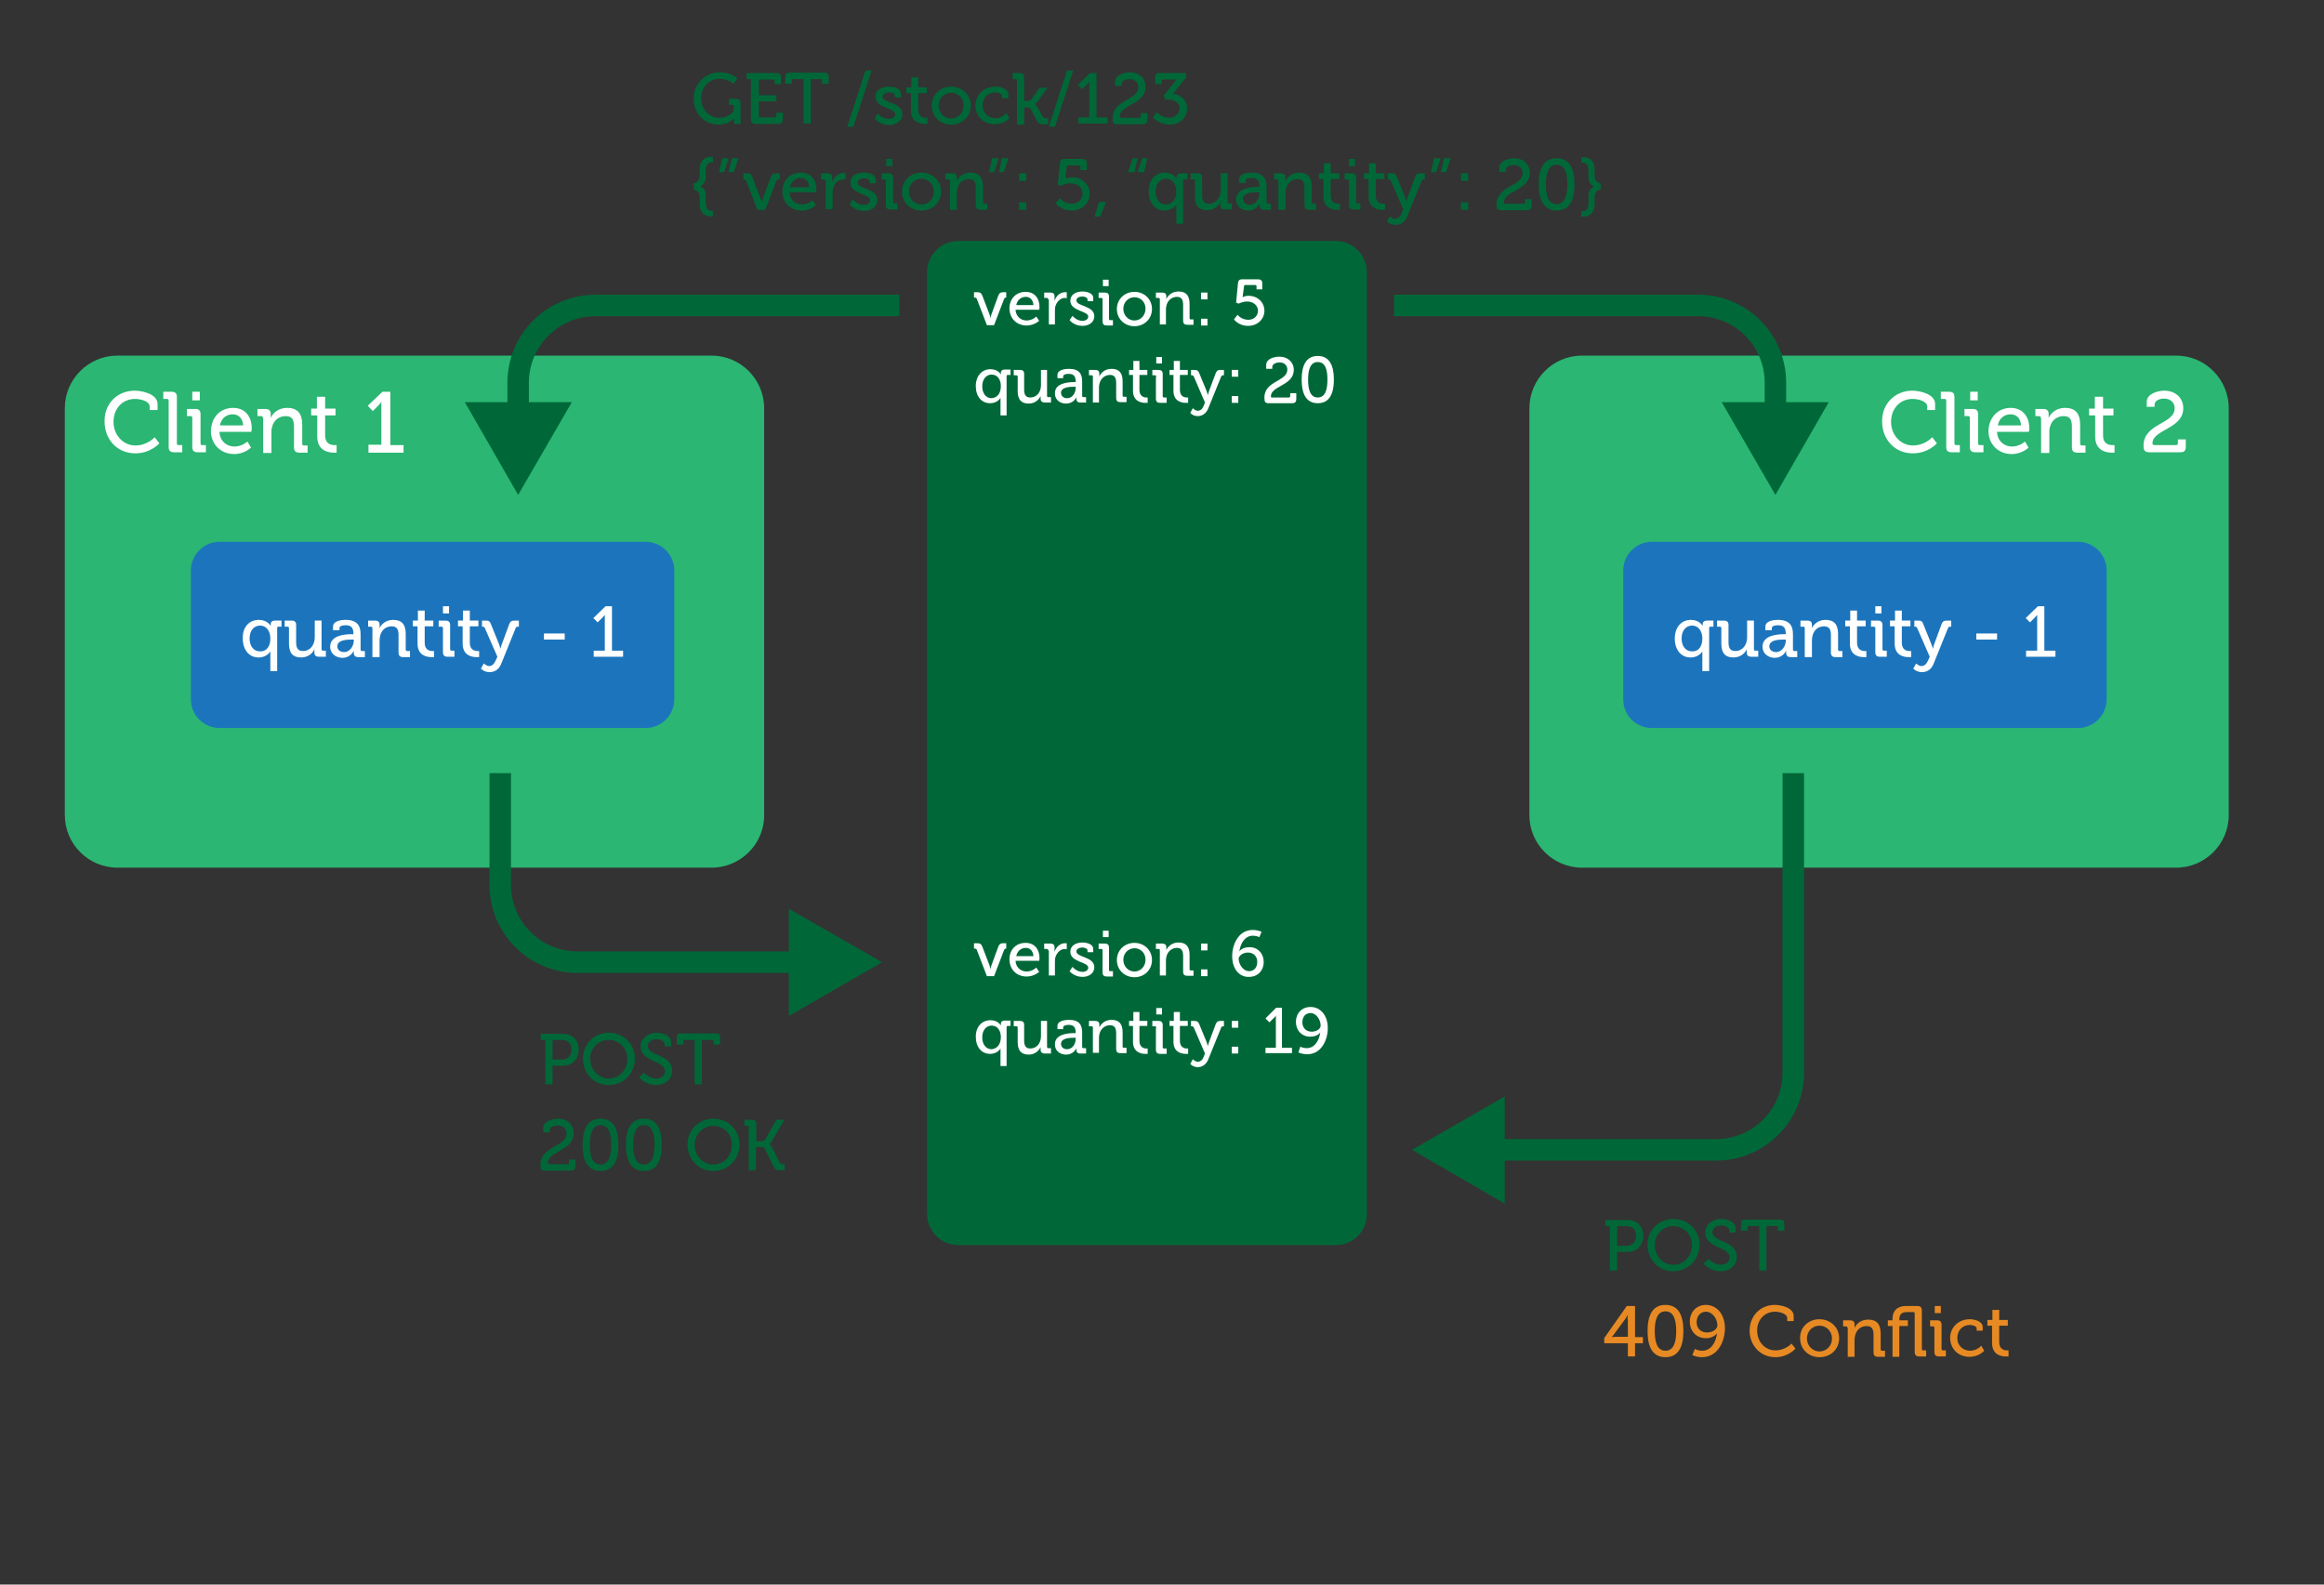 <?xml version="1.0" encoding="utf-8"?>
<!-- Generator: Adobe Illustrator 18.1.1, SVG Export Plug-In . SVG Version: 6.00 Build 0)  -->
<svg version="1.1" xmlns="http://www.w3.org/2000/svg" xmlns:xlink="http://www.w3.org/1999/xlink" x="0px" y="0px"
	 viewBox="0 0 649 442.5" enable-background="new 0 0 649 442.5" xml:space="preserve">
<rect x="0" y="0" width="649" height="442.5" fill="#333333" stroke="none"/>
<g id="Layer_1">
</g>
<g id="Layer_2">
</g>
<g id="Layer_3">
</g>
<g id="Layer_4">
</g>
<g id="Layer_5">
	<path fill="#2BB673" d="M198.7,242.3H32.8c-8.1,0-14.7-6.6-14.7-14.7V114c0-8.1,6.6-14.7,14.7-14.7h165.9c8.1,0,14.7,6.6,14.7,14.7
		v113.7C213.4,235.7,206.8,242.3,198.7,242.3z"/>
	<path fill="#006838" d="M373,347.7H267.6c-4.8,0-8.7-3.9-8.7-8.7V76c0-4.8,3.9-8.7,8.7-8.7H373c4.8,0,8.7,3.9,8.7,8.7v263.1
		C381.7,343.9,377.8,347.7,373,347.7z"/>
	<g>
		<path fill="#1C75BC" d="M180.3,203.3h-119c-4.4,0-8-3.6-8-8v-36c0-4.4,3.6-8,8-8h119c4.4,0,8,3.6,8,8v36
			C188.3,199.7,184.7,203.3,180.3,203.3z"/>
		<g>
			<path fill="#FFFFFF" d="M72.3,173.1c2.4,0,3.3,1.7,3.3,1.7h0c0,0,0-0.2,0-0.5c0-0.6,0.4-1,1.2-1h1.8v1.7h-0.8
				c-0.3,0-0.4,0.1-0.4,0.4v12h-1.9v-4.6c0-0.5,0-0.9,0-0.9h0c0,0-0.9,1.7-3.3,1.7c-2.7,0-4.4-2.2-4.4-5.3
				C67.7,175.1,69.6,173.1,72.3,173.1z M75.5,178.3c0-1.8-0.9-3.6-2.9-3.6c-1.6,0-2.9,1.3-2.9,3.6c0,2.2,1.2,3.6,2.9,3.6
				C74.1,182,75.5,180.9,75.5,178.3z"/>
			<path fill="#FFFFFF" d="M80.7,175.4c0-0.3-0.2-0.4-0.4-0.4h-0.8v-1.7h1.9c0.9,0,1.3,0.4,1.3,1.2v4.8c0,1.4,0.3,2.5,1.9,2.5
				c2.1,0,3.3-1.8,3.3-3.8v-4.7h1.9v8c0,0.3,0.2,0.4,0.4,0.4H91v1.7h-1.9c-0.9,0-1.3-0.4-1.3-1.1v-0.4c0-0.3,0-0.6,0-0.6h0
				c-0.4,1-1.7,2.3-3.7,2.3c-2.3,0-3.4-1.2-3.4-3.9V175.4z"/>
			<path fill="#FFFFFF" d="M98.3,177.1h0.4V177c0-1.8-0.7-2.4-2.2-2.4c-0.5,0-1.7,0.1-1.7,0.8v0.6H93v-1c0-1.7,2.5-1.9,3.5-1.9
				c3.3,0,4.2,1.7,4.2,4v4.3c0,0.3,0.2,0.4,0.4,0.4h0.8v1.7h-1.8c-0.9,0-1.3-0.4-1.3-1.2c0-0.3,0-0.6,0-0.6h0c0,0-0.8,2-3.2,2
				c-1.7,0-3.4-1.1-3.4-3.1C92.2,177.3,96.6,177.1,98.3,177.1z M96.1,182.1c1.6,0,2.7-1.7,2.7-3.2v-0.3h-0.5c-1.5,0-4.1,0.1-4.1,1.9
				C94.2,181.3,94.8,182.1,96.1,182.1z"/>
			<path fill="#FFFFFF" d="M104,175.4c0-0.3-0.2-0.4-0.4-0.4h-0.8v-1.7h1.9c0.9,0,1.3,0.4,1.3,1.1v0.4c0,0.3,0,0.6,0,0.6h0
				c0.4-0.9,1.6-2.3,3.8-2.3c2.4,0,3.5,1.3,3.5,3.9v4.4c0,0.3,0.2,0.4,0.4,0.4h0.8v1.7h-1.9c-0.9,0-1.3-0.4-1.3-1.3v-4.8
				c0-1.4-0.3-2.5-1.9-2.5c-1.6,0-2.8,1-3.2,2.5c-0.1,0.4-0.2,0.9-0.2,1.4v4.7H104V175.4z"/>
			<path fill="#FFFFFF" d="M116.6,174.9h-1.3v-1.6h1.4v-2.8h1.9v2.8h2.4v1.6h-2.4v4.6c0,2,1.4,2.3,2.1,2.3c0.3,0,0.5,0,0.5,0v1.7
				c0,0-0.3,0-0.7,0c-1.3,0-3.9-0.4-3.9-3.8V174.9z"/>
			<path fill="#FFFFFF" d="M123.7,175.4c0-0.3-0.2-0.4-0.4-0.4h-0.8v-1.7h1.9c0.9,0,1.3,0.4,1.3,1.3v6.7c0,0.3,0.2,0.4,0.4,0.4h0.8
				v1.7H125c-0.9,0-1.3-0.4-1.3-1.3V175.4z M123.7,169.3h1.7v2h-1.7V169.3z"/>
			<path fill="#FFFFFF" d="M129.2,174.9h-1.3v-1.6h1.4v-2.8h1.9v2.8h2.4v1.6h-2.4v4.6c0,2,1.4,2.3,2.1,2.3c0.3,0,0.5,0,0.5,0v1.7
				c0,0-0.3,0-0.7,0c-1.3,0-3.9-0.4-3.9-3.8V174.9z"/>
			<path fill="#FFFFFF" d="M136.6,186c0.8,0,1.4-0.6,1.8-1.5l0.5-1.1l-3.5-8c-0.1-0.3-0.3-0.4-0.6-0.4h-0.2v-1.7h1.1
				c0.8,0,1.1,0.2,1.4,1l2.3,5.7c0.2,0.5,0.4,1.2,0.4,1.2h0c0,0,0.1-0.7,0.3-1.2l2.1-5.7c0.3-0.8,0.7-1,1.5-1h1.2v1.7h-0.3
				c-0.3,0-0.5,0.1-0.6,0.4l-4,9.9c-0.6,1.6-1.8,2.4-3.3,2.4c-1.5,0-2.4-1-2.4-1l0.8-1.4C135.1,185.2,135.8,186,136.6,186z"/>
			<path fill="#FFFFFF" d="M151.9,176.9h5.8v1.7h-5.8V176.9z"/>
			<path fill="#FFFFFF" d="M165.8,181.7h3.1v-9.1c0-0.4,0-0.9,0-0.9h0c0,0-0.2,0.3-0.7,0.8l-1.3,1.3l-1.2-1.2l3.4-3.3h1.8v12.4h3.1
				v1.7h-8.2V181.7z"/>
		</g>
	</g>
	<g>
		<g>
			<path fill="none" stroke="#006838" stroke-width="6" stroke-miterlimit="10" d="M144.7,116.6v-9.7c0-12,9.7-21.6,21.6-21.6h84.9"
				/>
			<g>
				<polygon fill="#006838" points="159.7,112.3 144.7,138.2 129.8,112.3 				"/>
			</g>
		</g>
	</g>
	<g>
		<path fill="#FFFFFF" d="M37.6,109.1c2.3,0,6.4,1,6.4,3.7v1.7h-2.2v-1c0-1.4-2.4-2.1-4.1-2.1c-3.4,0-6,2.6-6,6.4
			c0,3.7,2.7,6.6,6.1,6.6c3.4,0,5.4-2.3,5.4-2.3l1.3,1.7c0,0-2.4,2.8-6.7,2.8c-5.1,0-8.6-3.9-8.6-8.9
			C29.1,112.8,32.7,109.1,37.6,109.1z"/>
		<path fill="#FFFFFF" d="M47.1,111.9c0-0.4-0.2-0.5-0.5-0.5h-1v-2h2.3c1.1,0,1.5,0.5,1.5,1.5v12.9c0,0.4,0.2,0.5,0.5,0.5h1v2h-2.3
			c-1.1,0-1.5-0.5-1.5-1.5V111.9z"/>
		<path fill="#FFFFFF" d="M53.7,116.7c0-0.4-0.2-0.5-0.5-0.5h-1v-2h2.3c1.1,0,1.5,0.5,1.5,1.5v8.1c0,0.4,0.2,0.5,0.5,0.5h1v2h-2.3
			c-1.1,0-1.5-0.5-1.5-1.5V116.7z M53.7,109.4h2.1v2.4h-2.1V109.4z"/>
		<path fill="#FFFFFF" d="M65.1,113.9c3.4,0,5.2,2.5,5.2,5.7c0,0.3-0.1,1-0.1,1h-8.9c0.1,2.6,2,4.1,4.2,4.1c2.1,0,3.6-1.4,3.6-1.4
			l1,1.7c0,0-1.8,1.8-4.7,1.8c-3.8,0-6.5-2.8-6.5-6.4C59,116.4,61.6,113.9,65.1,113.9z M67.9,118.8c-0.1-2-1.3-3.1-2.9-3.1
			c-1.8,0-3.2,1.1-3.6,3.1H67.9z"/>
		<path fill="#FFFFFF" d="M73.4,116.7c0-0.4-0.2-0.5-0.5-0.5h-1v-2h2.2c1,0,1.5,0.5,1.5,1.3v0.5c0,0.4,0,0.7,0,0.7h0
			c0.5-1.1,1.9-2.8,4.6-2.8c2.9,0,4.2,1.6,4.2,4.7v5.3c0,0.4,0.2,0.5,0.5,0.5h1v2h-2.3c-1.1,0-1.5-0.5-1.5-1.5v-5.7
			c0-1.7-0.3-3-2.3-3c-1.9,0-3.4,1.2-3.8,3c-0.2,0.5-0.2,1-0.2,1.6v5.7h-2.3V116.7z"/>
		<path fill="#FFFFFF" d="M88.5,116h-1.6v-1.9h1.6v-3.3h2.3v3.3h2.9v1.9h-2.9v5.6c0,2.4,1.7,2.7,2.6,2.7c0.3,0,0.6,0,0.6,0v2.1
			c0,0-0.3,0-0.8,0c-1.5,0-4.6-0.5-4.6-4.5V116z"/>
		<path fill="#FFFFFF" d="M102.8,124.2h3.7v-10.9c0-0.5,0-1.1,0-1.1h0c0,0-0.2,0.4-0.8,1l-1.6,1.6l-1.4-1.5l4.1-3.9h2.2v14.9h3.7
			v2.1h-9.8V124.2z"/>
	</g>
	<g>
		<g>
			<path fill="none" stroke="#006838" stroke-width="6" stroke-miterlimit="10" d="M139.7,215.9v31.2c0,12,9.7,21.6,21.6,21.6h63.4"
				/>
			<g>
				<polygon fill="#006838" points="220.3,283.7 246.3,268.7 220.3,253.8 				"/>
			</g>
		</g>
	</g>
	<path fill="#2BB673" d="M441.8,242.3h165.9c8.1,0,14.7-6.6,14.7-14.7V114c0-8.1-6.6-14.7-14.7-14.7H441.8
		c-8.1,0-14.7,6.6-14.7,14.7v113.7C427.1,235.7,433.7,242.3,441.8,242.3z"/>
	<g>
		<path fill="#1C75BC" d="M461.3,203.3h119c4.4,0,8-3.6,8-8v-36c0-4.4-3.6-8-8-8h-119c-4.4,0-8,3.6-8,8v36
			C453.3,199.7,456.8,203.3,461.3,203.3z"/>
		<g>
			<path fill="#FFFFFF" d="M472.2,173.1c2.4,0,3.3,1.7,3.3,1.7h0c0,0,0-0.2,0-0.5c0-0.6,0.4-1,1.2-1h1.8v1.7h-0.8
				c-0.3,0-0.4,0.1-0.4,0.4v12h-1.9v-4.6c0-0.5,0-0.9,0-0.9h0c0,0-0.9,1.7-3.3,1.7c-2.7,0-4.4-2.2-4.4-5.3
				C467.7,175.1,469.6,173.1,472.2,173.1z M475.4,178.3c0-1.8-0.9-3.6-2.9-3.6c-1.6,0-2.9,1.3-2.9,3.6c0,2.2,1.2,3.6,2.9,3.6
				C474,182,475.4,180.9,475.4,178.3z"/>
			<path fill="#FFFFFF" d="M480.7,175.4c0-0.3-0.2-0.4-0.4-0.4h-0.8v-1.7h1.9c0.9,0,1.3,0.4,1.3,1.2v4.8c0,1.4,0.3,2.5,1.9,2.5
				c2.1,0,3.3-1.8,3.3-3.8v-4.7h1.9v8c0,0.3,0.2,0.4,0.4,0.4h0.8v1.7h-1.9c-0.9,0-1.3-0.4-1.3-1.1v-0.4c0-0.3,0-0.6,0-0.6h0
				c-0.4,1-1.7,2.3-3.7,2.3c-2.3,0-3.4-1.2-3.4-3.9V175.4z"/>
			<path fill="#FFFFFF" d="M498.3,177.1h0.4V177c0-1.8-0.7-2.4-2.2-2.4c-0.5,0-1.7,0.1-1.7,0.8v0.6H493v-1c0-1.7,2.5-1.9,3.5-1.9
				c3.3,0,4.2,1.7,4.2,4v4.3c0,0.3,0.2,0.4,0.4,0.4h0.8v1.7h-1.8c-0.9,0-1.3-0.4-1.3-1.2c0-0.3,0-0.6,0-0.6h0c0,0-0.8,2-3.2,2
				c-1.7,0-3.4-1.1-3.4-3.1C492.2,177.3,496.6,177.1,498.3,177.1z M496,182.1c1.6,0,2.7-1.7,2.7-3.2v-0.3h-0.5
				c-1.5,0-4.1,0.1-4.1,1.9C494.1,181.3,494.7,182.1,496,182.1z"/>
			<path fill="#FFFFFF" d="M504,175.4c0-0.3-0.2-0.4-0.4-0.4h-0.8v-1.7h1.9c0.9,0,1.3,0.4,1.3,1.1v0.4c0,0.3,0,0.6,0,0.6h0
				c0.4-0.9,1.6-2.3,3.8-2.3c2.4,0,3.5,1.3,3.5,3.9v4.4c0,0.3,0.2,0.4,0.4,0.4h0.8v1.7h-1.9c-0.9,0-1.3-0.4-1.3-1.3v-4.8
				c0-1.4-0.3-2.5-1.9-2.5c-1.6,0-2.8,1-3.2,2.5c-0.1,0.4-0.2,0.9-0.2,1.4v4.7H504V175.4z"/>
			<path fill="#FFFFFF" d="M516.6,174.9h-1.3v-1.6h1.4v-2.8h1.9v2.8h2.4v1.6h-2.4v4.6c0,2,1.4,2.3,2.1,2.3c0.3,0,0.5,0,0.5,0v1.7
				c0,0-0.3,0-0.7,0c-1.3,0-3.9-0.4-3.9-3.8V174.9z"/>
			<path fill="#FFFFFF" d="M523.7,175.4c0-0.3-0.2-0.4-0.4-0.4h-0.8v-1.7h1.9c0.9,0,1.3,0.4,1.3,1.3v6.7c0,0.3,0.2,0.4,0.4,0.4h0.8
				v1.7h-1.9c-0.9,0-1.3-0.4-1.3-1.3V175.4z M523.7,169.3h1.7v2h-1.7V169.3z"/>
			<path fill="#FFFFFF" d="M529.1,174.9h-1.3v-1.6h1.4v-2.8h1.9v2.8h2.4v1.6h-2.4v4.6c0,2,1.4,2.3,2.1,2.3c0.3,0,0.5,0,0.5,0v1.7
				c0,0-0.3,0-0.7,0c-1.3,0-3.9-0.4-3.9-3.8V174.9z"/>
			<path fill="#FFFFFF" d="M536.6,186c0.8,0,1.4-0.6,1.8-1.5l0.5-1.1l-3.5-8c-0.1-0.3-0.3-0.4-0.6-0.4h-0.2v-1.7h1.1
				c0.8,0,1.1,0.2,1.4,1l2.3,5.7c0.2,0.5,0.4,1.2,0.4,1.2h0c0,0,0.1-0.7,0.3-1.2l2.1-5.7c0.3-0.8,0.7-1,1.5-1h1.2v1.7h-0.3
				c-0.3,0-0.5,0.1-0.6,0.4l-4,9.9c-0.6,1.6-1.8,2.4-3.3,2.4c-1.5,0-2.4-1-2.4-1l0.8-1.4C535.1,185.2,535.7,186,536.6,186z"/>
			<path fill="#FFFFFF" d="M551.9,176.9h5.8v1.7h-5.8V176.9z"/>
			<path fill="#FFFFFF" d="M565.8,181.7h3.1v-9.1c0-0.4,0-0.9,0-0.9h0c0,0-0.2,0.3-0.7,0.8l-1.3,1.3l-1.2-1.2l3.4-3.3h1.8v12.4h3.1
				v1.7h-8.2V181.7z"/>
		</g>
	</g>
	<g>
		<g>
			<path fill="none" stroke="#006838" stroke-width="6" stroke-miterlimit="10" d="M495.8,116.6v-9.7c0-12-9.7-21.6-21.6-21.6h-84.9
				"/>
			<g>
				<polygon fill="#006838" points="510.7,112.3 495.8,138.2 480.8,112.3 				"/>
			</g>
		</g>
	</g>
	<g>
		<g>
			<path fill="none" stroke="#006838" stroke-width="6" stroke-miterlimit="10" d="M500.8,215.9v83.6c0,12-9.7,21.6-21.6,21.6h-63.4
				"/>
			<g>
				<polygon fill="#006838" points="420.2,306.2 394.3,321.1 420.2,336.1 				"/>
			</g>
		</g>
	</g>
	<g>
		<path fill="#006838" d="M152.3,290.4H151v-1.7h6.2c2.6,0,4.4,1.7,4.4,4.4s-1.8,4.5-4.4,4.5h-2.9v5.2h-2V290.4z M156.9,295.9
			c1.7,0,2.7-1.1,2.7-2.8s-1-2.7-2.7-2.7h-2.6v5.5H156.9z"/>
		<path fill="#006838" d="M170,288.4c4.1,0,7.3,3.1,7.3,7.2c0,4.2-3.2,7.4-7.3,7.4c-4.1,0-7.2-3.2-7.2-7.4
			C162.8,291.6,165.9,288.4,170,288.4z M170,301.2c2.9,0,5.2-2.4,5.2-5.5c0-3-2.3-5.3-5.2-5.3c-2.9,0-5.2,2.3-5.2,5.3
			C164.9,298.8,167.2,301.2,170,301.2z"/>
		<path fill="#006838" d="M179.8,299.5c0,0,1.4,1.7,3.5,1.7c1.3,0,2.4-0.8,2.4-2.1c0-3-6.8-2.5-6.8-6.9c0-2.1,1.9-3.8,4.5-3.8
			c1.5,0,4,0.7,4,2.6v1.2h-1.8v-0.7c0-0.7-1.1-1.3-2.2-1.3c-1.5,0-2.5,0.8-2.5,1.9c0,2.9,6.8,2.2,6.8,6.9c0,2.2-1.7,4-4.5,4
			c-3,0-4.7-2.1-4.7-2.1L179.8,299.5z"/>
		<path fill="#006838" d="M194,290.4h-2.8c-0.3,0-0.4,0.1-0.4,0.4v0.9h-1.8v-1.9c0-0.9,0.3-1.2,1.2-1.2h9.7c0.9,0,1.2,0.3,1.2,1.2
			v1.9h-1.8v-0.9c0-0.3-0.2-0.4-0.4-0.4H196v12.4h-2V290.4z"/>
		<path fill="#006838" d="M158.2,316.5c0-1.3-1-2.2-2.5-2.2c-1.3,0-2.2,0.6-2.2,1.3v0.6h-1.8V315c0-1.8,2.5-2.6,4.1-2.6
			c2.6,0,4.4,1.6,4.4,4.1c0,4.9-7.2,4.9-7.2,8.2c0,0.3,0.2,0.4,0.5,0.4h5c0.3,0,0.4-0.2,0.4-0.4v-0.9h1.8v1.8c0,0.9-0.4,1.3-1.3,1.3
			h-7.2c-1.1,0-1.3-0.5-1.3-1.6C151,320,158.2,320.3,158.2,316.5z"/>
		<path fill="#006838" d="M162.7,319.7c0-4.1,1.2-7.3,5-7.3c3.8,0,5,3.2,5,7.3c0,4.1-1.2,7.3-5,7.3
			C163.9,327,162.7,323.8,162.7,319.7z M170.7,319.7c0-3.1-0.7-5.5-3-5.5c-2.3,0-3,2.4-3,5.5c0,3.1,0.7,5.5,3,5.5
			C170,325.2,170.7,322.8,170.7,319.7z"/>
		<path fill="#006838" d="M174.8,319.7c0-4.1,1.2-7.3,5-7.3c3.8,0,5,3.2,5,7.3c0,4.1-1.2,7.3-5,7.3
			C176.1,327,174.8,323.8,174.8,319.7z M182.8,319.7c0-3.1-0.7-5.5-3-5.5c-2.3,0-3,2.4-3,5.5c0,3.1,0.7,5.5,3,5.5
			C182.1,325.2,182.8,322.8,182.8,319.7z"/>
		<path fill="#006838" d="M199.2,312.4c4.1,0,7.3,3.1,7.3,7.2c0,4.2-3.2,7.4-7.3,7.4s-7.2-3.2-7.2-7.4
			C192,315.6,195.1,312.4,199.2,312.4z M199.2,325.2c2.9,0,5.2-2.4,5.2-5.5c0-3-2.3-5.3-5.2-5.3c-2.9,0-5.2,2.3-5.2,5.3
			C194,322.8,196.3,325.2,199.2,325.2z"/>
		<path fill="#006838" d="M209.2,314.8c0-0.3-0.2-0.4-0.4-0.4h-0.9v-1.7h2c0.9,0,1.3,0.4,1.3,1.3v4.7h1.3c0.5,0,0.9-0.1,1.2-0.5
			l3.1-5.5h2.2l-3.4,5.9c-0.4,0.7-0.8,0.9-0.8,0.9v0c0,0,0.4,0.1,0.8,0.9l2.1,4.2c0.2,0.4,0.5,0.5,1,0.5h0.4v1.7h-1.1
			c-1.1,0-1.5-0.1-2-1.1l-2.4-4.9c-0.2-0.5-0.7-0.5-1.3-0.5h-1.2v6.5h-2V314.8z"/>
	</g>
	<g>
		<path fill="#FFFFFF" d="M534,109.1c2.3,0,6.4,1,6.4,3.7v1.7h-2.2v-1c0-1.4-2.4-2.1-4.1-2.1c-3.4,0-6,2.6-6,6.4
			c0,3.7,2.7,6.6,6.1,6.6c3.4,0,5.4-2.3,5.4-2.3l1.3,1.7c0,0-2.4,2.8-6.7,2.8c-5.1,0-8.6-3.9-8.6-8.9
			C525.5,112.8,529.2,109.1,534,109.1z"/>
		<path fill="#FFFFFF" d="M543.5,111.9c0-0.4-0.2-0.5-0.5-0.5h-1v-2h2.3c1.1,0,1.5,0.5,1.5,1.5v12.9c0,0.4,0.2,0.5,0.5,0.5h1v2h-2.3
			c-1.1,0-1.5-0.5-1.5-1.5V111.9z"/>
		<path fill="#FFFFFF" d="M550.1,116.7c0-0.4-0.2-0.5-0.5-0.5h-1v-2h2.3c1.1,0,1.5,0.5,1.5,1.5v8.1c0,0.4,0.2,0.5,0.5,0.5h1v2h-2.3
			c-1.1,0-1.5-0.5-1.5-1.5V116.7z M550.2,109.4h2.1v2.4h-2.1V109.4z"/>
		<path fill="#FFFFFF" d="M561.5,113.9c3.4,0,5.2,2.5,5.2,5.7c0,0.3-0.1,1-0.1,1h-8.9c0.1,2.6,2,4.1,4.2,4.1c2.1,0,3.6-1.4,3.6-1.4
			l1,1.7c0,0-1.8,1.8-4.7,1.8c-3.8,0-6.5-2.8-6.5-6.4C555.4,116.4,558.1,113.9,561.5,113.9z M564.4,118.8c-0.1-2-1.3-3.1-2.9-3.1
			c-1.8,0-3.2,1.1-3.6,3.1H564.4z"/>
		<path fill="#FFFFFF" d="M569.9,116.7c0-0.4-0.2-0.5-0.5-0.5h-1v-2h2.2c1,0,1.5,0.5,1.5,1.3v0.5c0,0.4,0,0.7,0,0.7h0
			c0.5-1.1,1.9-2.8,4.6-2.8c2.9,0,4.2,1.6,4.2,4.7v5.3c0,0.4,0.2,0.5,0.5,0.5h1v2h-2.3c-1.1,0-1.5-0.5-1.5-1.5v-5.7
			c0-1.7-0.3-3-2.3-3c-1.9,0-3.4,1.2-3.8,3c-0.2,0.5-0.2,1-0.2,1.6v5.7h-2.3V116.7z"/>
		<path fill="#FFFFFF" d="M585,116h-1.6v-1.9h1.6v-3.3h2.3v3.3h2.9v1.9h-2.9v5.6c0,2.4,1.7,2.7,2.6,2.7c0.3,0,0.6,0,0.6,0v2.1
			c0,0-0.3,0-0.8,0c-1.5,0-4.6-0.5-4.6-4.5V116z"/>
		<path fill="#FFFFFF" d="M607.3,114c0-1.6-1.2-2.7-3-2.7c-1.5,0-2.6,0.8-2.6,1.6v0.7h-2.2v-1.4c0-2.2,3-3.1,4.9-3.1
			c3.1,0,5.3,2,5.3,4.9c0,5.8-8.6,5.9-8.6,9.8c0,0.3,0.2,0.5,0.6,0.5h6c0.3,0,0.5-0.2,0.5-0.5v-1.1h2.2v2.1c0,1.1-0.5,1.5-1.5,1.5
			h-8.7c-1.3,0-1.6-0.6-1.6-1.9C598.7,118.1,607.3,118.5,607.3,114z"/>
	</g>
	<g>
		<path fill="#006838" d="M449.6,342.4h-1.3v-1.7h6.2c2.6,0,4.4,1.7,4.4,4.4s-1.8,4.5-4.4,4.5h-2.9v5.2h-2V342.4z M454.2,347.9
			c1.7,0,2.7-1.1,2.7-2.8s-1-2.7-2.7-2.7h-2.6v5.5H454.2z"/>
		<path fill="#006838" d="M467.3,340.4c4.1,0,7.3,3.1,7.3,7.2c0,4.2-3.2,7.4-7.3,7.4c-4.1,0-7.2-3.2-7.2-7.4
			C460,343.6,463.2,340.4,467.3,340.4z M467.3,353.2c2.9,0,5.2-2.4,5.2-5.5c0-3-2.3-5.3-5.2-5.3c-2.9,0-5.2,2.3-5.2,5.3
			C462.1,350.8,464.4,353.2,467.3,353.2z"/>
		<path fill="#006838" d="M477.1,351.5c0,0,1.4,1.7,3.5,1.7c1.3,0,2.4-0.8,2.4-2.1c0-3-6.8-2.5-6.8-6.9c0-2.1,1.9-3.8,4.5-3.8
			c1.5,0,4,0.7,4,2.6v1.2h-1.8v-0.7c0-0.7-1.1-1.3-2.2-1.3c-1.5,0-2.5,0.8-2.5,1.9c0,2.9,6.8,2.2,6.8,6.9c0,2.2-1.7,4-4.5,4
			c-3,0-4.7-2.1-4.7-2.1L477.1,351.5z"/>
		<path fill="#006838" d="M491.2,342.4h-2.8c-0.3,0-0.4,0.1-0.4,0.4v0.9h-1.8v-1.9c0-0.9,0.3-1.2,1.2-1.2h9.7c0.9,0,1.2,0.3,1.2,1.2
			v1.9h-1.8v-0.9c0-0.3-0.2-0.4-0.4-0.4h-2.8v12.4h-2V342.4z"/>
		<path fill="#E78A24" d="M447.9,373.8l6.4-9.1h2.3v8.7h2.2v1.7h-2.2v3.7h-2v-3.7h-6.6V373.8z M454.5,368.5c0-0.6,0.1-1.4,0.1-1.4h0
			c0,0-0.4,0.7-0.7,1.2l-3.1,4.2c-0.4,0.5-0.7,0.9-0.7,0.9v0c0,0,0.6-0.1,1.2-0.1h3.3V368.5z"/>
		<path fill="#E78A24" d="M460.1,371.7c0-4.1,1.2-7.3,5-7.3c3.8,0,5,3.2,5,7.3c0,4.1-1.2,7.3-5,7.3
			C461.3,379,460.1,375.8,460.1,371.7z M468.1,371.7c0-3.1-0.7-5.5-3-5.5c-2.3,0-3,2.4-3,5.5c0,3.1,0.7,5.5,3,5.5
			C467.4,377.2,468.1,374.8,468.1,371.7z"/>
		<path fill="#E78A24" d="M473.3,376.7c0,0,0.9,0.5,2,0.5c2.6,0,3.9-2.4,4.2-4.9h0c-0.6,0.9-1.9,1.4-3.1,1.4c-2.7,0-4.5-2-4.5-4.6
			c0-2.8,1.9-4.7,4.5-4.7c3,0,5.3,2.6,5.3,6.5c0,3.7-2,8.1-6.4,8.1c-1.7,0-2.7-0.6-2.7-0.6L473.3,376.7z M479.6,370.1
			c0-1.8-1.4-3.8-3.2-3.8c-1.6,0-2.6,1.3-2.6,2.9c0,1.7,1.1,2.9,2.9,2.9C478.4,372.1,479.6,371.1,479.6,370.1z"/>
		<path fill="#E78A24" d="M495.6,364.4c1.9,0,5.3,0.8,5.3,3.1v1.4h-1.8v-0.8c0-1.2-2-1.8-3.4-1.8c-2.8,0-5,2.1-5,5.3
			c0,3.1,2.2,5.5,5.1,5.5c2.8,0,4.5-1.9,4.5-1.9l1.1,1.4c0,0-2,2.4-5.6,2.4c-4.2,0-7.2-3.3-7.2-7.4
			C488.6,367.5,491.6,364.4,495.6,364.4z"/>
		<path fill="#E78A24" d="M508.1,368.4c3,0,5.5,2.2,5.5,5.3c0,3.1-2.4,5.3-5.5,5.3c-3,0-5.4-2.2-5.4-5.3
			C502.6,370.7,505,368.4,508.1,368.4z M508.1,377.4c1.9,0,3.5-1.5,3.5-3.6c0-2.1-1.6-3.6-3.5-3.6c-1.9,0-3.5,1.5-3.5,3.6
			C504.6,375.8,506.2,377.4,508.1,377.4z"/>
		<path fill="#E78A24" d="M515.9,370.8c0-0.3-0.2-0.4-0.4-0.4h-0.8v-1.7h1.9c0.9,0,1.3,0.4,1.3,1.1v0.4c0,0.3,0,0.6,0,0.6h0
			c0.4-0.9,1.6-2.3,3.8-2.3c2.4,0,3.5,1.3,3.5,3.9v4.4c0,0.3,0.2,0.4,0.4,0.4h0.8v1.7h-1.9c-0.9,0-1.3-0.4-1.3-1.3v-4.8
			c0-1.4-0.3-2.5-1.9-2.5c-1.6,0-2.8,1-3.2,2.5c-0.1,0.4-0.2,0.9-0.2,1.4v4.7h-1.9V370.8z"/>
		<path fill="#E78A24" d="M535.4,364.7c0.9,0,1.3,0.4,1.3,1.3v10.7c0,0.3,0.2,0.4,0.4,0.4h0.8v1.7H536c-0.9,0-1.3-0.4-1.3-1.3v-10.7
			c0-0.3-0.2-0.4-0.4-0.4h-1.8c-0.8,0-2.1,0.2-2.1,2v0.3h2.4v1.6h-2.4v8.6h-1.9v-8.6h-1.3v-1.6h1.3v-0.3c0-3.3,2.5-3.7,3.8-3.7
			H535.4z"/>
		<path fill="#E78A24" d="M540.2,370.8c0-0.3-0.2-0.4-0.4-0.4H539v-1.7h1.9c0.9,0,1.3,0.4,1.3,1.3v6.7c0,0.3,0.2,0.4,0.4,0.4h0.8
			v1.7h-1.9c-0.9,0-1.3-0.4-1.3-1.3V370.8z M540.3,364.7h1.7v2h-1.7V364.7z"/>
		<path fill="#E78A24" d="M550.1,368.4c1.2,0,3.6,0.5,3.6,2.2v1H552v-0.6c0-0.7-1.1-1-1.9-1c-2,0-3.5,1.5-3.5,3.6
			c0,2.3,1.7,3.6,3.6,3.6c1.9,0,3.1-1.4,3.1-1.4l0.8,1.4c0,0-1.4,1.7-4.1,1.7c-3.2,0-5.4-2.3-5.4-5.3
			C544.6,370.8,546.8,368.4,550.1,368.4z"/>
		<path fill="#E78A24" d="M556.4,370.2H555v-1.6h1.4v-2.8h1.9v2.8h2.4v1.6h-2.4v4.6c0,2,1.4,2.3,2.1,2.3c0.3,0,0.5,0,0.5,0v1.7
			c0,0-0.3,0-0.7,0c-1.3,0-3.9-0.4-3.9-3.8V370.2z"/>
	</g>
	<g>
		<path fill="#006838" d="M200.9,20.2c3.4,0,5,1.7,5,1.7l-1.1,1.5c0,0-1.5-1.4-3.9-1.4c-2.8,0-5.1,2.3-5.1,5.4
			c0,3.3,2.3,5.5,5.1,5.5c2.5,0,4-1.8,4-1.8v-1.4c0-0.3-0.2-0.4-0.4-0.4h-0.9v-1.7h1.9c0.9,0,1.3,0.4,1.3,1.3v5.7h-1.8v-0.9
			c0-0.3,0-0.6,0-0.6h0c0,0-1.6,1.7-4.4,1.7c-3.8,0-6.9-3-6.9-7.4C193.8,23.4,196.9,20.2,200.9,20.2z"/>
		<path fill="#006838" d="M209.8,22.1h-1.3v-1.7h8.3c0.9,0,1.3,0.4,1.3,1.3v1.8h-1.8v-0.9c0-0.3-0.2-0.4-0.4-0.4h-4v4.4h4.9v1.7
			h-4.9v4.1c0,0.3,0.2,0.4,0.4,0.4h4.1c0.3,0,0.4-0.2,0.4-0.4v-0.9h1.8v1.8c0,0.9-0.4,1.3-1.3,1.3H211c-0.9,0-1.3-0.4-1.3-1.3V22.1z
			"/>
		<path fill="#006838" d="M224.3,22.1h-2.8c-0.3,0-0.4,0.1-0.4,0.4v0.9h-1.8v-1.9c0-0.9,0.3-1.2,1.2-1.2h9.7c0.9,0,1.2,0.3,1.2,1.2
			v1.9h-1.8v-0.9c0-0.3-0.2-0.4-0.4-0.4h-2.8v12.4h-2V22.1z"/>
		<path fill="#006838" d="M241.7,19.7h1.7l-5.1,15.7h-1.7L241.7,19.7z"/>
		<path fill="#006838" d="M245.1,31.7c0,0,1.2,1.5,3.1,1.5c0.9,0,1.8-0.4,1.8-1.3c0-1.8-5.5-1.6-5.5-4.9c0-1.9,1.7-2.8,3.8-2.8
			c1.2,0,3.3,0.4,3.3,2v1h-1.7v-0.5c0-0.6-0.9-0.9-1.5-0.9c-1.1,0-1.9,0.4-1.9,1.2c0,1.9,5.5,1.5,5.5,4.9c0,1.8-1.6,3-3.7,3
			c-2.7,0-4-1.8-4-1.8L245.1,31.7z"/>
		<path fill="#006838" d="M254.4,26h-1.3v-1.6h1.4v-2.8h1.9v2.8h2.4V26h-2.4v4.6c0,2,1.4,2.3,2.1,2.3c0.3,0,0.5,0,0.5,0v1.7
			c0,0-0.3,0-0.7,0c-1.3,0-3.9-0.4-3.9-3.8V26z"/>
		<path fill="#006838" d="M265.6,24.2c3,0,5.5,2.2,5.5,5.3c0,3.1-2.4,5.3-5.5,5.3c-3,0-5.4-2.2-5.4-5.3
			C260.2,26.4,262.6,24.2,265.6,24.2z M265.6,33.1c1.9,0,3.5-1.5,3.5-3.6c0-2.1-1.6-3.6-3.5-3.6c-1.9,0-3.5,1.5-3.5,3.6
			C262.2,31.6,263.7,33.1,265.6,33.1z"/>
		<path fill="#006838" d="M278,24.2c1.2,0,3.6,0.5,3.6,2.2v1h-1.8v-0.6c0-0.7-1.1-1-1.9-1c-2,0-3.5,1.5-3.5,3.6
			c0,2.3,1.7,3.6,3.6,3.6c1.9,0,3.1-1.4,3.1-1.4l0.8,1.4c0,0-1.4,1.7-4.1,1.7c-3.2,0-5.4-2.3-5.4-5.3
			C272.5,26.5,274.7,24.2,278,24.2z"/>
		<path fill="#006838" d="M284,22.5c0-0.3-0.2-0.4-0.4-0.4h-0.8v-1.7h1.9c0.9,0,1.3,0.3,1.3,1.2v6.6h0.9c0.4,0,0.8-0.1,1.1-0.4
			l2.3-3.3h2.2l-2.7,3.8c-0.5,0.6-0.8,0.8-0.8,0.8v0c0,0,0.3,0.1,0.7,0.8l1.5,2.7c0.2,0.3,0.4,0.4,0.9,0.4h0.6v1.7h-1.4
			c-0.9,0-1.2-0.2-1.7-0.9l-1.8-3.4c-0.2-0.4-0.7-0.4-1-0.4H286v4.8H284V22.5z"/>
		<path fill="#006838" d="M298,19.7h1.7l-5.1,15.7h-1.7L298,19.7z"/>
		<path fill="#006838" d="M301.1,32.8h3.1v-9.1c0-0.4,0-0.9,0-0.9h0c0,0-0.2,0.3-0.7,0.8l-1.3,1.3l-1.2-1.2l3.4-3.3h1.8v12.4h3.1
			v1.7h-8.2V32.8z"/>
		<path fill="#006838" d="M317.9,24.3c0-1.3-1-2.2-2.5-2.2c-1.3,0-2.2,0.6-2.2,1.3V24h-1.8v-1.2c0-1.8,2.5-2.6,4.1-2.6
			c2.6,0,4.4,1.6,4.4,4.1c0,4.9-7.2,4.9-7.2,8.2c0,0.3,0.2,0.4,0.5,0.4h5c0.3,0,0.4-0.2,0.4-0.4v-0.9h1.8v1.8c0,0.9-0.4,1.3-1.3,1.3
			H312c-1.1,0-1.3-0.5-1.3-1.6C310.7,27.7,317.9,28.1,317.9,24.3z"/>
		<path fill="#006838" d="M323,31.3c0,0,1.4,1.6,3.6,1.6c1.5,0,2.8-1.1,2.8-2.6c0-1.6-1.4-2.5-3-2.5h-1l-0.4-1.1l2.9-3.7
			c0.4-0.6,0.8-0.9,0.8-0.9v0c0,0-0.4,0.1-1.2,0.1h-2.7c-0.3,0-0.4,0.1-0.4,0.4v0.9h-1.8v-1.8c0-0.9,0.3-1.3,1.2-1.3h7.4v1.3
			l-3.7,4.5c1.8,0.2,4,1.4,4,4.1c0,2.4-1.9,4.5-4.8,4.5c-2.9,0-4.7-2-4.7-2L323,31.3z"/>
		<path fill="#006838" d="M195.4,55.1c0-2-1.7-2.2-1.7-2.2v-1.7c0,0,1.7-0.1,1.7-2.2v-1.7c0-3.2,2.3-3.5,3.2-3.5c0.3,0,0.5,0,0.5,0
			v1.5c0,0-0.1,0-0.3,0c-0.5,0-1.7,0.2-1.7,2.1v2.1c0,2-1.6,2.5-1.6,2.5v0c0,0,1.6,0.5,1.6,2.5v2.3c0,1.9,1.2,2.1,1.7,2.1
			c0.2,0,0.3,0,0.3,0v1.5c0,0-0.2,0-0.5,0c-1,0-3.2-0.3-3.2-3.5V55.1z"/>
		<path fill="#006838" d="M201.7,44.2h1.8l-1.3,3.9h-1.4L201.7,44.2z M204.4,44.2h1.8l-1.3,3.9h-1.4L204.4,44.2z"/>
		<path fill="#006838" d="M208.4,50.5c-0.1-0.3-0.3-0.4-0.6-0.4h-0.2v-1.7h1c0.9,0,1.2,0.2,1.5,1l2.2,5.8c0.2,0.6,0.4,1.3,0.4,1.3h0
			c0,0,0.2-0.8,0.4-1.3l2.2-5.8c0.3-0.8,0.7-1,1.5-1h0.9v1.7h-0.2c-0.3,0-0.5,0.1-0.7,0.4l-3.1,8.1h-2.2L208.4,50.5z"/>
		<path fill="#006838" d="M223.6,48.2c2.8,0,4.4,2.1,4.4,4.7c0,0.3-0.1,0.8-0.1,0.8h-7.4c0.1,2.2,1.7,3.4,3.5,3.4c1.7,0,3-1.2,3-1.2
			l0.8,1.4c0,0-1.5,1.5-3.9,1.5c-3.2,0-5.4-2.3-5.4-5.3C218.5,50.3,220.7,48.2,223.6,48.2z M226,52.3c-0.1-1.7-1.1-2.6-2.4-2.6
			c-1.5,0-2.7,0.9-3,2.6H226z"/>
		<path fill="#006838" d="M230.5,50.5c0-0.3-0.2-0.4-0.4-0.4h-0.8v-1.7h1.8c0.9,0,1.3,0.4,1.3,1.2v0.6c0,0.4,0,0.7,0,0.7h0
			c0.5-1.5,1.6-2.6,3.2-2.6c0.3,0,0.5,0,0.5,0v1.9c0,0-0.3-0.1-0.6-0.1c-1.2,0-2.4,0.9-2.8,2.4c-0.2,0.6-0.2,1.2-0.2,1.8v4.1h-1.9
			V50.5z"/>
		<path fill="#006838" d="M238.1,55.7c0,0,1.2,1.5,3.1,1.5c0.9,0,1.8-0.4,1.8-1.3c0-1.8-5.5-1.6-5.5-4.9c0-1.9,1.7-2.8,3.8-2.8
			c1.2,0,3.3,0.4,3.3,2v1h-1.7v-0.5c0-0.6-0.9-0.9-1.5-0.9c-1.1,0-1.9,0.4-1.9,1.2c0,1.9,5.5,1.5,5.5,4.9c0,1.8-1.6,3-3.7,3
			c-2.7,0-4-1.8-4-1.8L238.1,55.7z"/>
		<path fill="#006838" d="M247.4,50.5c0-0.3-0.2-0.4-0.4-0.4h-0.8v-1.7h1.9c0.9,0,1.3,0.4,1.3,1.3v6.7c0,0.3,0.2,0.4,0.4,0.4h0.8
			v1.7h-1.9c-0.9,0-1.3-0.4-1.3-1.3V50.5z M247.5,44.4h1.7v2h-1.7V44.4z"/>
		<path fill="#006838" d="M257.3,48.2c3,0,5.5,2.2,5.5,5.3c0,3.1-2.4,5.3-5.5,5.3c-3,0-5.4-2.2-5.4-5.3
			C251.9,50.4,254.3,48.2,257.3,48.2z M257.3,57.1c1.9,0,3.5-1.5,3.5-3.6c0-2.1-1.6-3.6-3.5-3.6c-1.9,0-3.5,1.5-3.5,3.6
			C253.8,55.6,255.4,57.1,257.3,57.1z"/>
		<path fill="#006838" d="M265.2,50.5c0-0.3-0.2-0.4-0.4-0.4h-0.8v-1.7h1.9c0.9,0,1.3,0.4,1.3,1.1v0.4c0,0.3,0,0.6,0,0.6h0
			c0.4-0.9,1.6-2.3,3.8-2.3c2.4,0,3.5,1.3,3.5,3.9v4.4c0,0.3,0.2,0.4,0.4,0.4h0.8v1.7h-1.9c-0.9,0-1.3-0.4-1.3-1.3v-4.8
			c0-1.4-0.3-2.5-1.9-2.5c-1.6,0-2.8,1-3.2,2.5c-0.1,0.4-0.2,0.9-0.2,1.4v4.7h-1.9V50.5z"/>
		<path fill="#006838" d="M277.1,44.2h1.8l-1.3,3.9h-1.4L277.1,44.2z M279.8,44.2h1.8l-1.3,3.9H279L279.8,44.2z"/>
		<path fill="#006838" d="M284.6,48.4h2v2.1h-2V48.4z M284.6,56.5h2v2.1h-2V56.5z"/>
		<path fill="#006838" d="M296,55.3c0,0,1.1,1.6,3.3,1.6c1.8,0,3-1.2,3-2.8c0-1.8-1.5-2.9-3.4-2.9c-1.6,0-2.7,0.7-2.7,0.7l-0.8-0.4
			l0.6-5.8c0.1-0.9,0.4-1.3,1.3-1.3h4.9c0.9,0,1.3,0.4,1.3,1.3v1.8h-1.8v-0.9c0-0.3-0.2-0.4-0.4-0.4h-3c-0.3,0-0.4,0.1-0.4,0.4
			l-0.3,2.6c0,0.4-0.1,0.7-0.1,0.7h0c0,0,0.8-0.4,1.8-0.4c3,0,5,2.1,5,4.6c0,2.5-2,4.7-5.1,4.7c-2.9,0-4.4-2-4.4-2L296,55.3z"/>
		<path fill="#006838" d="M308.9,56.4l-1.7,4.1h-1.5l1.2-4.1H308.9z"/>
		<path fill="#006838" d="M316.3,44.2h1.4l-0.9,3.9H315L316.3,44.2z M319,44.2h1.4l-0.9,3.9h-1.8L319,44.2z"/>
		<path fill="#006838" d="M325.3,48.2c2.4,0,3.3,1.7,3.3,1.7h0c0,0,0-0.2,0-0.5c0-0.6,0.4-1,1.2-1h1.8v1.7h-0.8
			c-0.3,0-0.4,0.1-0.4,0.4v12h-1.9V58c0-0.5,0-0.9,0-0.9h0c0,0-0.9,1.7-3.3,1.7c-2.7,0-4.4-2.2-4.4-5.3
			C320.7,50.3,322.6,48.2,325.3,48.2z M328.5,53.5c0-1.8-0.9-3.6-2.9-3.6c-1.6,0-2.9,1.3-2.9,3.6c0,2.2,1.2,3.6,2.9,3.6
			C327,57.1,328.5,56,328.5,53.5z"/>
		<path fill="#006838" d="M333.7,50.5c0-0.3-0.2-0.4-0.4-0.4h-0.8v-1.7h1.9c0.9,0,1.3,0.4,1.3,1.2v4.8c0,1.4,0.3,2.5,1.9,2.5
			c2.1,0,3.3-1.8,3.3-3.8v-4.7h1.9v8c0,0.3,0.2,0.4,0.4,0.4h0.8v1.7h-1.9c-0.9,0-1.3-0.4-1.3-1.1V57c0-0.3,0-0.6,0-0.6h0
			c-0.4,1-1.7,2.3-3.7,2.3c-2.3,0-3.4-1.2-3.4-3.9V50.5z"/>
		<path fill="#006838" d="M351.3,52.2h0.4v-0.1c0-1.8-0.7-2.4-2.2-2.4c-0.5,0-1.7,0.1-1.7,0.8v0.6H346v-1c0-1.7,2.5-1.9,3.5-1.9
			c3.3,0,4.2,1.7,4.2,4v4.3c0,0.3,0.2,0.4,0.4,0.4h0.8v1.7h-1.8c-0.9,0-1.3-0.4-1.3-1.2c0-0.3,0-0.6,0-0.6h0c0,0-0.8,2-3.2,2
			c-1.7,0-3.4-1.1-3.4-3.1C345.2,52.4,349.6,52.2,351.3,52.2z M349,57.2c1.6,0,2.7-1.7,2.7-3.2v-0.3h-0.5c-1.5,0-4.1,0.1-4.1,1.9
			C347.1,56.4,347.8,57.2,349,57.2z"/>
		<path fill="#006838" d="M357,50.5c0-0.3-0.2-0.4-0.4-0.4h-0.8v-1.7h1.9c0.9,0,1.3,0.4,1.3,1.1v0.4c0,0.3,0,0.6,0,0.6h0
			c0.4-0.9,1.6-2.3,3.8-2.3c2.4,0,3.5,1.3,3.5,3.9v4.4c0,0.3,0.2,0.4,0.4,0.4h0.8v1.7h-1.9c-0.9,0-1.3-0.4-1.3-1.3v-4.8
			c0-1.4-0.3-2.5-1.9-2.5c-1.6,0-2.8,1-3.2,2.5c-0.1,0.4-0.2,0.9-0.2,1.4v4.7H357V50.5z"/>
		<path fill="#006838" d="M369.6,50h-1.3v-1.6h1.4v-2.8h1.9v2.8h2.4V50h-2.4v4.6c0,2,1.4,2.3,2.1,2.3c0.3,0,0.5,0,0.5,0v1.7
			c0,0-0.3,0-0.7,0c-1.3,0-3.9-0.4-3.9-3.8V50z"/>
		<path fill="#006838" d="M376.7,50.5c0-0.3-0.2-0.4-0.4-0.4h-0.8v-1.7h1.9c0.9,0,1.3,0.4,1.3,1.3v6.7c0,0.3,0.2,0.4,0.4,0.4h0.8
			v1.7H378c-0.9,0-1.3-0.4-1.3-1.3V50.5z M376.7,44.4h1.7v2h-1.7V44.4z"/>
		<path fill="#006838" d="M382.2,50h-1.3v-1.6h1.4v-2.8h1.9v2.8h2.4V50h-2.4v4.6c0,2,1.4,2.3,2.1,2.3c0.3,0,0.5,0,0.5,0v1.7
			c0,0-0.3,0-0.7,0c-1.3,0-3.9-0.4-3.9-3.8V50z"/>
		<path fill="#006838" d="M389.6,61.1c0.8,0,1.4-0.6,1.8-1.5l0.5-1.1l-3.5-8c-0.1-0.3-0.3-0.4-0.6-0.4h-0.2v-1.7h1.1
			c0.8,0,1.1,0.2,1.4,1l2.3,5.7c0.2,0.5,0.4,1.2,0.4,1.2h0c0,0,0.1-0.7,0.3-1.2l2.1-5.7c0.3-0.8,0.7-1,1.5-1h1.2v1.7h-0.3
			c-0.3,0-0.5,0.1-0.6,0.4l-4,9.9c-0.6,1.6-1.8,2.4-3.3,2.4c-1.5,0-2.4-1-2.4-1l0.8-1.4C388.1,60.4,388.7,61.1,389.6,61.1z"/>
		<path fill="#006838" d="M400.5,44.2h1.8l-1.3,3.9h-1.4L400.5,44.2z M403.3,44.2h1.8l-1.3,3.9h-1.4L403.3,44.2z"/>
		<path fill="#006838" d="M408,48.4h2v2.1h-2V48.4z M408,56.5h2v2.1h-2V56.5z"/>
		<path fill="#006838" d="M425.2,48.3c0-1.3-1-2.2-2.5-2.2c-1.3,0-2.2,0.6-2.2,1.3V48h-1.8v-1.2c0-1.8,2.5-2.6,4.1-2.6
			c2.6,0,4.4,1.6,4.4,4.1c0,4.9-7.2,4.9-7.2,8.2c0,0.3,0.2,0.4,0.5,0.4h5c0.3,0,0.4-0.2,0.4-0.4v-0.9h1.8v1.8c0,0.9-0.4,1.3-1.3,1.3
			h-7.2c-1.1,0-1.3-0.5-1.3-1.6C418.1,51.7,425.2,52.1,425.2,48.3z"/>
		<path fill="#006838" d="M429.7,51.5c0-4.1,1.2-7.3,5-7.3c3.8,0,5,3.2,5,7.3c0,4.1-1.2,7.3-5,7.3C431,58.8,429.7,55.5,429.7,51.5z
			 M437.7,51.5c0-3.1-0.7-5.5-3-5.5c-2.3,0-3,2.4-3,5.5c0,3.1,0.7,5.5,3,5.5C437,57,437.7,54.5,437.7,51.5z"/>
		<path fill="#006838" d="M441.9,59c0.5,0,1.7-0.2,1.7-2.1v-2.3c0-2.1,1.6-2.5,1.6-2.5v0c0,0-1.6-0.6-1.6-2.5v-2.1
			c0-1.9-1.2-2.1-1.7-2.1c-0.2,0-0.3,0-0.3,0v-1.5c0,0,0.2,0,0.5,0c1,0,3.2,0.3,3.2,3.5V49c0,2.1,1.7,2.2,1.7,2.2v1.7
			c0,0-1.7,0.1-1.7,2.2V57c0,3.2-2.3,3.5-3.2,3.5c-0.3,0-0.5,0-0.5,0V59C441.6,59,441.7,59,441.9,59z"/>
	</g>
	<g>
		<path fill="#FFFFFF" d="M272.8,83.5c-0.1-0.3-0.3-0.4-0.6-0.4h-0.2v-1.5h0.9c0.8,0,1.1,0.2,1.4,0.9l2,5.2c0.2,0.5,0.3,1.2,0.3,1.2
			h0c0,0,0.1-0.7,0.3-1.2l1.9-5.2c0.3-0.7,0.6-0.9,1.4-0.9h0.8v1.5H281c-0.3,0-0.5,0.1-0.6,0.4l-2.8,7.3h-2L272.8,83.5z"/>
		<path fill="#FFFFFF" d="M286.4,81.5c2.6,0,3.9,1.9,3.9,4.3c0,0.2-0.1,0.7-0.1,0.7h-6.6c0.1,1.9,1.5,3,3.1,3c1.6,0,2.7-1.1,2.7-1.1
			l0.8,1.2c0,0-1.4,1.3-3.5,1.3c-2.9,0-4.8-2.1-4.8-4.8C281.9,83.4,283.8,81.5,286.4,81.5z M288.6,85.2c-0.1-1.5-1-2.3-2.1-2.3
			c-1.3,0-2.4,0.8-2.7,2.3H288.6z"/>
		<path fill="#FFFFFF" d="M292.7,83.6c0-0.3-0.1-0.4-0.4-0.4h-0.7v-1.5h1.7c0.8,0,1.2,0.3,1.2,1.1v0.6c0,0.4,0,0.6,0,0.6h0
			c0.4-1.3,1.5-2.4,2.9-2.4c0.2,0,0.5,0,0.5,0v1.7c0,0-0.2-0.1-0.5-0.1c-1.1,0-2.1,0.8-2.6,2.1c-0.2,0.5-0.2,1.1-0.2,1.6v3.7h-1.7
			V83.6z"/>
		<path fill="#FFFFFF" d="M299.5,88.2c0,0,1.1,1.4,2.8,1.4c0.8,0,1.6-0.4,1.6-1.2c0-1.6-5-1.5-5-4.4c0-1.7,1.5-2.6,3.4-2.6
			c1.1,0,3,0.4,3,1.8v0.9h-1.6v-0.5c0-0.5-0.8-0.8-1.4-0.8c-1,0-1.7,0.4-1.7,1.1c0,1.7,5,1.4,5,4.4c0,1.6-1.4,2.7-3.3,2.7
			c-2.4,0-3.6-1.6-3.6-1.6L299.5,88.2z"/>
		<path fill="#FFFFFF" d="M307.9,83.6c0-0.3-0.1-0.4-0.4-0.4h-0.7v-1.5h1.7c0.8,0,1.2,0.3,1.2,1.2v6.1c0,0.3,0.1,0.4,0.4,0.4h0.7
			v1.5h-1.7c-0.8,0-1.2-0.3-1.2-1.2V83.6z M308,78.1h1.6v1.8H308V78.1z"/>
		<path fill="#FFFFFF" d="M316.8,81.5c2.7,0,4.9,2,4.9,4.8c0,2.8-2.2,4.8-4.9,4.8c-2.7,0-4.9-2-4.9-4.8
			C311.9,83.5,314.1,81.5,316.8,81.5z M316.8,89.5c1.7,0,3.1-1.4,3.1-3.3c0-1.9-1.4-3.2-3.1-3.2c-1.7,0-3.1,1.4-3.1,3.2
			C313.7,88.1,315.1,89.5,316.8,89.5z"/>
		<path fill="#FFFFFF" d="M323.9,83.6c0-0.3-0.1-0.4-0.4-0.4h-0.7v-1.5h1.7c0.8,0,1.2,0.3,1.2,1V83c0,0.3,0,0.5,0,0.5h0
			c0.4-0.8,1.4-2.1,3.4-2.1c2.2,0,3.1,1.2,3.1,3.5v3.9c0,0.3,0.1,0.4,0.4,0.4h0.7v1.5h-1.7c-0.8,0-1.2-0.3-1.2-1.2v-4.3
			c0-1.3-0.3-2.3-1.7-2.3c-1.4,0-2.5,0.9-2.9,2.2c-0.1,0.4-0.2,0.8-0.2,1.2v4.3h-1.7V83.6z"/>
		<path fill="#FFFFFF" d="M335.4,81.7h1.8v1.9h-1.8V81.7z M335.4,89h1.8v1.9h-1.8V89z"/>
		<path fill="#FFFFFF" d="M345.6,87.9c0,0,1,1.4,3,1.4c1.6,0,2.7-1.1,2.7-2.5c0-1.6-1.4-2.6-3-2.6c-1.4,0-2.4,0.6-2.4,0.6l-0.7-0.3
			l0.5-5.3c0.1-0.8,0.3-1.2,1.2-1.2h4.4c0.8,0,1.2,0.3,1.2,1.2v1.6h-1.6V80c0-0.3-0.1-0.4-0.4-0.4h-2.7c-0.3,0-0.4,0.1-0.4,0.4
			l-0.3,2.3c0,0.4-0.1,0.7-0.1,0.7h0c0,0,0.7-0.4,1.6-0.4c2.7,0,4.5,1.9,4.5,4.2c0,2.2-1.8,4.2-4.6,4.2c-2.6,0-3.9-1.8-3.9-1.8
			L345.6,87.9z"/>
		<path fill="#FFFFFF" d="M276.6,103.1c2.2,0,2.9,1.5,2.9,1.5h0c0,0,0-0.2,0-0.5c0-0.5,0.3-0.9,1.1-0.9h1.6v1.5h-0.7
			c-0.3,0-0.4,0.1-0.4,0.4V116h-1.7v-4.1c0-0.5,0-0.8,0-0.8h0c0,0-0.8,1.5-2.9,1.5c-2.4,0-4-1.9-4-4.8
			C272.5,105,274.2,103.1,276.6,103.1z M279.5,107.8c0-1.6-0.8-3.2-2.6-3.2c-1.4,0-2.6,1.2-2.6,3.3c0,2,1.1,3.3,2.6,3.3
			C278.2,111.1,279.5,110.2,279.5,107.8z"/>
		<path fill="#FFFFFF" d="M284.2,105.2c0-0.3-0.1-0.4-0.4-0.4h-0.7v-1.5h1.7c0.8,0,1.2,0.3,1.2,1.1v4.3c0,1.3,0.3,2.3,1.7,2.3
			c1.9,0,3-1.6,3-3.4v-4.3h1.7v7.2c0,0.3,0.1,0.4,0.4,0.4h0.7v1.5h-1.7c-0.8,0-1.2-0.4-1.2-1v-0.3c0-0.3,0-0.5,0-0.5h0
			c-0.4,0.9-1.5,2.1-3.3,2.1c-2.1,0-3.1-1.1-3.1-3.5V105.2z"/>
		<path fill="#FFFFFF" d="M300,106.7h0.4v-0.1c0-1.6-0.6-2.2-2-2.2c-0.4,0-1.5,0.1-1.5,0.7v0.5h-1.6v-0.9c0-1.5,2.3-1.7,3.2-1.7
			c3,0,3.7,1.5,3.7,3.6v3.9c0,0.3,0.1,0.4,0.4,0.4h0.7v1.5h-1.6c-0.8,0-1.1-0.4-1.1-1c0-0.3,0-0.5,0-0.5h0c0,0-0.7,1.8-2.9,1.8
			c-1.6,0-3.1-1-3.1-2.8C294.5,106.9,298.5,106.7,300,106.7z M298,111.2c1.5,0,2.4-1.5,2.4-2.9V108H300c-1.3,0-3.7,0.1-3.7,1.7
			C296.3,110.5,296.9,111.2,298,111.2z"/>
		<path fill="#FFFFFF" d="M305.2,105.2c0-0.3-0.1-0.4-0.4-0.4h-0.7v-1.5h1.7c0.8,0,1.2,0.3,1.2,1v0.3c0,0.3,0,0.5,0,0.5h0
			c0.4-0.8,1.4-2.1,3.4-2.1c2.2,0,3.1,1.2,3.1,3.5v3.9c0,0.3,0.1,0.4,0.4,0.4h0.7v1.5h-1.7c-0.8,0-1.2-0.3-1.2-1.2V107
			c0-1.3-0.3-2.3-1.7-2.3c-1.4,0-2.5,0.9-2.9,2.2c-0.1,0.4-0.2,0.8-0.2,1.2v4.3h-1.7V105.2z"/>
		<path fill="#FFFFFF" d="M316.5,104.7h-1.2v-1.4h1.2v-2.5h1.7v2.5h2.2v1.4h-2.2v4.2c0,1.8,1.3,2.1,1.9,2.1c0.3,0,0.4,0,0.4,0v1.5
			c0,0-0.2,0-0.6,0c-1.2,0-3.5-0.4-3.5-3.4V104.7z"/>
		<path fill="#FFFFFF" d="M322.9,105.2c0-0.3-0.1-0.4-0.4-0.4h-0.7v-1.5h1.7c0.8,0,1.2,0.3,1.2,1.2v6.1c0,0.3,0.1,0.4,0.4,0.4h0.7
			v1.5H324c-0.8,0-1.2-0.3-1.2-1.2V105.2z M322.9,99.7h1.6v1.8h-1.6V99.7z"/>
		<path fill="#FFFFFF" d="M327.8,104.7h-1.2v-1.4h1.2v-2.5h1.7v2.5h2.2v1.4h-2.2v4.2c0,1.8,1.3,2.1,1.9,2.1c0.3,0,0.4,0,0.4,0v1.5
			c0,0-0.2,0-0.6,0c-1.2,0-3.5-0.4-3.5-3.4V104.7z"/>
		<path fill="#FFFFFF" d="M334.5,114.7c0.7,0,1.3-0.5,1.6-1.3l0.4-1l-3.1-7.2c-0.1-0.3-0.3-0.4-0.6-0.4h-0.2v-1.5h1
			c0.7,0,1,0.2,1.3,0.9l2.1,5.1c0.2,0.5,0.3,1.1,0.3,1.1h0c0,0,0.1-0.6,0.3-1.1l1.9-5.1c0.3-0.7,0.6-0.9,1.3-0.9h1v1.5h-0.2
			c-0.3,0-0.5,0.1-0.6,0.4l-3.6,8.9c-0.6,1.4-1.7,2.1-2.9,2.1c-1.4,0-2.1-0.9-2.1-0.9l0.7-1.3C333.2,114,333.7,114.7,334.5,114.7z"
			/>
		<path fill="#FFFFFF" d="M344,103.3h1.8v1.9H344V103.3z M344,110.6h1.8v1.9H344V110.6z"/>
		<path fill="#FFFFFF" d="M359.5,103.2c0-1.2-0.9-2-2.2-2c-1.1,0-2,0.6-2,1.2v0.6h-1.7v-1.1c0-1.7,2.2-2.3,3.7-2.3
			c2.3,0,4,1.5,4,3.7c0,4.4-6.4,4.4-6.4,7.4c0,0.3,0.1,0.3,0.5,0.3h4.5c0.3,0,0.4-0.1,0.4-0.4v-0.8h1.7v1.6c0,0.8-0.3,1.2-1.2,1.2
			h-6.5c-1,0-1.2-0.4-1.2-1.5C353,106.3,359.5,106.6,359.5,103.2z"/>
		<path fill="#FFFFFF" d="M363.5,106c0-3.7,1.1-6.6,4.5-6.6c3.4,0,4.5,2.9,4.5,6.6c0,3.7-1.1,6.6-4.5,6.6
			C364.6,112.6,363.5,109.7,363.5,106z M370.7,106c0-2.8-0.6-4.9-2.7-4.9c-2.1,0-2.7,2.2-2.7,4.9c0,2.8,0.6,5,2.7,5
			C370.1,111,370.7,108.8,370.7,106z"/>
	</g>
	<g>
		<path fill="#FFFFFF" d="M272.8,265.3c-0.1-0.3-0.3-0.4-0.6-0.4h-0.2v-1.5h0.9c0.8,0,1.1,0.2,1.4,0.9l2,5.2
			c0.2,0.5,0.3,1.2,0.3,1.2h0c0,0,0.1-0.7,0.3-1.2l1.9-5.2c0.3-0.7,0.6-0.9,1.4-0.9h0.8v1.5H281c-0.3,0-0.5,0.1-0.6,0.4l-2.8,7.3h-2
			L272.8,265.3z"/>
		<path fill="#FFFFFF" d="M286.4,263.3c2.6,0,3.9,1.9,3.9,4.3c0,0.2-0.1,0.7-0.1,0.7h-6.6c0.1,1.9,1.5,3,3.1,3
			c1.6,0,2.7-1.1,2.7-1.1l0.8,1.2c0,0-1.4,1.3-3.5,1.3c-2.9,0-4.8-2.1-4.8-4.8C281.9,265.1,283.8,263.3,286.4,263.3z M288.6,267
			c-0.1-1.5-1-2.3-2.1-2.3c-1.3,0-2.4,0.8-2.7,2.3H288.6z"/>
		<path fill="#FFFFFF" d="M292.7,265.4c0-0.3-0.1-0.4-0.4-0.4h-0.7v-1.5h1.7c0.8,0,1.2,0.3,1.2,1.1v0.6c0,0.4,0,0.6,0,0.6h0
			c0.4-1.3,1.5-2.4,2.9-2.4c0.2,0,0.5,0,0.5,0v1.7c0,0-0.2-0.1-0.5-0.1c-1.1,0-2.1,0.8-2.6,2.1c-0.2,0.5-0.2,1.1-0.2,1.6v3.7h-1.7
			V265.4z"/>
		<path fill="#FFFFFF" d="M299.5,270c0,0,1.1,1.4,2.8,1.4c0.8,0,1.6-0.4,1.6-1.2c0-1.6-5-1.5-5-4.4c0-1.7,1.5-2.6,3.4-2.6
			c1.1,0,3,0.4,3,1.8v0.9h-1.6v-0.5c0-0.5-0.8-0.8-1.4-0.8c-1,0-1.7,0.4-1.7,1.1c0,1.7,5,1.4,5,4.4c0,1.6-1.4,2.7-3.3,2.7
			c-2.4,0-3.6-1.6-3.6-1.6L299.5,270z"/>
		<path fill="#FFFFFF" d="M307.9,265.4c0-0.3-0.1-0.4-0.4-0.4h-0.7v-1.5h1.7c0.8,0,1.2,0.3,1.2,1.2v6.1c0,0.3,0.1,0.4,0.4,0.4h0.7
			v1.5h-1.7c-0.8,0-1.2-0.3-1.2-1.2V265.4z M308,259.9h1.6v1.8H308V259.9z"/>
		<path fill="#FFFFFF" d="M316.8,263.3c2.7,0,4.9,2,4.9,4.8c0,2.8-2.2,4.8-4.9,4.8s-4.9-2-4.9-4.8
			C311.9,265.3,314.1,263.3,316.8,263.3z M316.8,271.3c1.7,0,3.1-1.4,3.1-3.3c0-1.9-1.4-3.2-3.1-3.2c-1.7,0-3.1,1.4-3.1,3.2
			C313.7,269.9,315.1,271.3,316.8,271.3z"/>
		<path fill="#FFFFFF" d="M323.9,265.4c0-0.3-0.1-0.4-0.4-0.4h-0.7v-1.5h1.7c0.8,0,1.2,0.3,1.2,1v0.3c0,0.3,0,0.5,0,0.5h0
			c0.4-0.8,1.4-2.1,3.4-2.1c2.2,0,3.1,1.2,3.1,3.5v3.9c0,0.3,0.1,0.4,0.4,0.4h0.7v1.5h-1.7c-0.8,0-1.2-0.3-1.2-1.2v-4.3
			c0-1.3-0.3-2.3-1.7-2.3c-1.4,0-2.5,0.9-2.9,2.2c-0.1,0.4-0.2,0.8-0.2,1.2v4.3h-1.7V265.4z"/>
		<path fill="#FFFFFF" d="M335.4,263.5h1.8v1.9h-1.8V263.5z M335.4,270.7h1.8v1.9h-1.8V270.7z"/>
		<path fill="#FFFFFF" d="M345.6,269.7c0,0,1,1.4,3,1.4c1.6,0,2.7-1.1,2.7-2.5c0-1.6-1.4-2.6-3-2.6c-1.4,0-2.4,0.6-2.4,0.6l-0.7-0.3
			l0.5-5.3c0.1-0.8,0.3-1.2,1.2-1.2h4.4c0.8,0,1.2,0.3,1.2,1.2v1.6h-1.6v-0.8c0-0.3-0.1-0.4-0.4-0.4h-2.7c-0.3,0-0.4,0.1-0.4,0.4
			l-0.3,2.3c0,0.4-0.1,0.7-0.1,0.7h0c0,0,0.7-0.4,1.6-0.4c2.7,0,4.5,1.9,4.5,4.2c0,2.2-1.8,4.2-4.6,4.2c-2.6,0-3.9-1.8-3.9-1.8
			L345.6,269.7z"/>
		<path fill="#FFFFFF" d="M276.6,284.9c2.2,0,2.9,1.5,2.9,1.5h0c0,0,0-0.2,0-0.5c0-0.5,0.3-0.9,1.1-0.9h1.6v1.5h-0.7
			c-0.3,0-0.4,0.1-0.4,0.4v10.8h-1.7v-4.1c0-0.5,0-0.8,0-0.8h0c0,0-0.8,1.5-2.9,1.5c-2.4,0-4-1.9-4-4.8
			C272.5,286.7,274.2,284.9,276.6,284.9z M279.5,289.6c0-1.6-0.8-3.2-2.6-3.2c-1.4,0-2.6,1.2-2.6,3.3c0,2,1.1,3.3,2.6,3.3
			C278.2,292.9,279.5,291.9,279.5,289.6z"/>
		<path fill="#FFFFFF" d="M284.2,287c0-0.3-0.1-0.4-0.4-0.4h-0.7v-1.5h1.7c0.8,0,1.2,0.3,1.2,1.1v4.3c0,1.3,0.3,2.3,1.7,2.3
			c1.9,0,3-1.6,3-3.4v-4.3h1.7v7.2c0,0.3,0.1,0.4,0.4,0.4h0.7v1.5h-1.7c-0.8,0-1.2-0.4-1.2-1v-0.3c0-0.3,0-0.5,0-0.5h0
			c-0.4,0.9-1.5,2.1-3.3,2.1c-2.1,0-3.1-1.1-3.1-3.5V287z"/>
		<path fill="#FFFFFF" d="M300,288.5h0.4v-0.1c0-1.6-0.6-2.2-2-2.2c-0.4,0-1.5,0.1-1.5,0.7v0.5h-1.6v-0.9c0-1.5,2.3-1.7,3.2-1.7
			c3,0,3.7,1.5,3.7,3.6v3.9c0,0.3,0.1,0.4,0.4,0.4h0.7v1.5h-1.6c-0.8,0-1.1-0.4-1.1-1c0-0.3,0-0.5,0-0.5h0c0,0-0.7,1.8-2.9,1.8
			c-1.6,0-3.1-1-3.1-2.8C294.5,288.7,298.5,288.5,300,288.5z M298,293c1.5,0,2.4-1.5,2.4-2.9v-0.3H300c-1.3,0-3.7,0.1-3.7,1.7
			C296.3,292.3,296.9,293,298,293z"/>
		<path fill="#FFFFFF" d="M305.2,287c0-0.3-0.1-0.4-0.4-0.4h-0.7v-1.5h1.7c0.8,0,1.2,0.3,1.2,1v0.3c0,0.3,0,0.5,0,0.5h0
			c0.4-0.8,1.4-2.1,3.4-2.1c2.2,0,3.1,1.2,3.1,3.5v3.9c0,0.3,0.1,0.4,0.4,0.4h0.7v1.5h-1.7c-0.8,0-1.2-0.3-1.2-1.2v-4.3
			c0-1.3-0.3-2.3-1.7-2.3c-1.4,0-2.5,0.9-2.9,2.2c-0.1,0.4-0.2,0.8-0.2,1.2v4.3h-1.7V287z"/>
		<path fill="#FFFFFF" d="M316.5,286.5h-1.2v-1.4h1.2v-2.5h1.7v2.5h2.2v1.4h-2.2v4.2c0,1.8,1.3,2.1,1.9,2.1c0.3,0,0.4,0,0.4,0v1.5
			c0,0-0.2,0-0.6,0c-1.2,0-3.5-0.4-3.5-3.4V286.5z"/>
		<path fill="#FFFFFF" d="M322.9,287c0-0.3-0.1-0.4-0.4-0.4h-0.7v-1.5h1.7c0.8,0,1.2,0.3,1.2,1.2v6.1c0,0.3,0.1,0.4,0.4,0.4h0.7v1.5
			H324c-0.8,0-1.2-0.3-1.2-1.2V287z M322.9,281.5h1.6v1.8h-1.6V281.5z"/>
		<path fill="#FFFFFF" d="M327.8,286.5h-1.2v-1.4h1.2v-2.5h1.7v2.5h2.2v1.4h-2.2v4.2c0,1.8,1.3,2.1,1.9,2.1c0.3,0,0.4,0,0.4,0v1.5
			c0,0-0.2,0-0.6,0c-1.2,0-3.5-0.4-3.5-3.4V286.5z"/>
		<path fill="#FFFFFF" d="M334.5,296.5c0.7,0,1.3-0.5,1.6-1.3l0.4-1l-3.1-7.2c-0.1-0.3-0.3-0.4-0.6-0.4h-0.2v-1.5h1
			c0.7,0,1,0.2,1.3,0.9l2.1,5.1c0.2,0.5,0.3,1.1,0.3,1.1h0c0,0,0.1-0.6,0.3-1.1l1.9-5.1c0.3-0.7,0.6-0.9,1.3-0.9h1v1.5h-0.2
			c-0.3,0-0.5,0.1-0.6,0.4l-3.6,8.9c-0.6,1.4-1.7,2.1-2.9,2.1c-1.4,0-2.1-0.9-2.1-0.9l0.7-1.3C333.2,295.8,333.7,296.5,334.5,296.5z
			"/>
		<path fill="#FFFFFF" d="M344,285.1h1.8v1.9H344V285.1z M344,292.3h1.8v1.9H344V292.3z"/>
		<path fill="#FFFFFF" d="M353.5,292.6h2.8v-8.2c0-0.4,0-0.8,0-0.8h0c0,0-0.1,0.3-0.6,0.7l-1.2,1.2l-1.1-1.1l3-3h1.6v11.2h2.8v1.5
			h-7.4V292.6z"/>
		<path fill="#FFFFFF" d="M363.1,292.3c0,0,0.8,0.4,1.8,0.4c2.3,0,3.5-2.2,3.8-4.4h0c-0.5,0.8-1.7,1.2-2.8,1.2c-2.4,0-4-1.8-4-4.1
			c0-2.5,1.7-4.2,4.1-4.2c2.7,0,4.8,2.3,4.8,5.9c0,3.3-1.8,7.3-5.7,7.3c-1.5,0-2.5-0.5-2.5-0.5L363.1,292.3z M368.8,286.4
			c0-1.6-1.2-3.5-2.8-3.5c-1.5,0-2.3,1.1-2.3,2.6c0,1.5,1,2.6,2.6,2.6C367.7,288.1,368.8,287.3,368.8,286.4z"/>
	</g>
</g>
<g id="Layer_6">
	<rect x="342" y="254.9" fill="#006838" width="17.1" height="22.6"/>
	<g>
		<path fill="#FFFFFF" d="M344.1,267c0-3.3,1.8-7.3,5.7-7.3c1.5,0,2.5,0.5,2.5,0.5l-0.6,1.5c0,0-0.8-0.4-1.8-0.4
			c-2.3,0-3.5,2.2-3.8,4.4h0c0.5-0.8,1.7-1.2,2.8-1.2c2.4,0,4,1.8,4,4.1c0,2.5-1.7,4.2-4.1,4.2C346.1,272.9,344.1,270.6,344.1,267z
			 M348.8,271.2c1.5,0,2.3-1.1,2.3-2.6c0-1.5-1-2.6-2.6-2.6c-1.4,0-2.6,0.9-2.6,1.8C346,269.4,347.2,271.2,348.8,271.2z"/>
	</g>
</g>
</svg>
